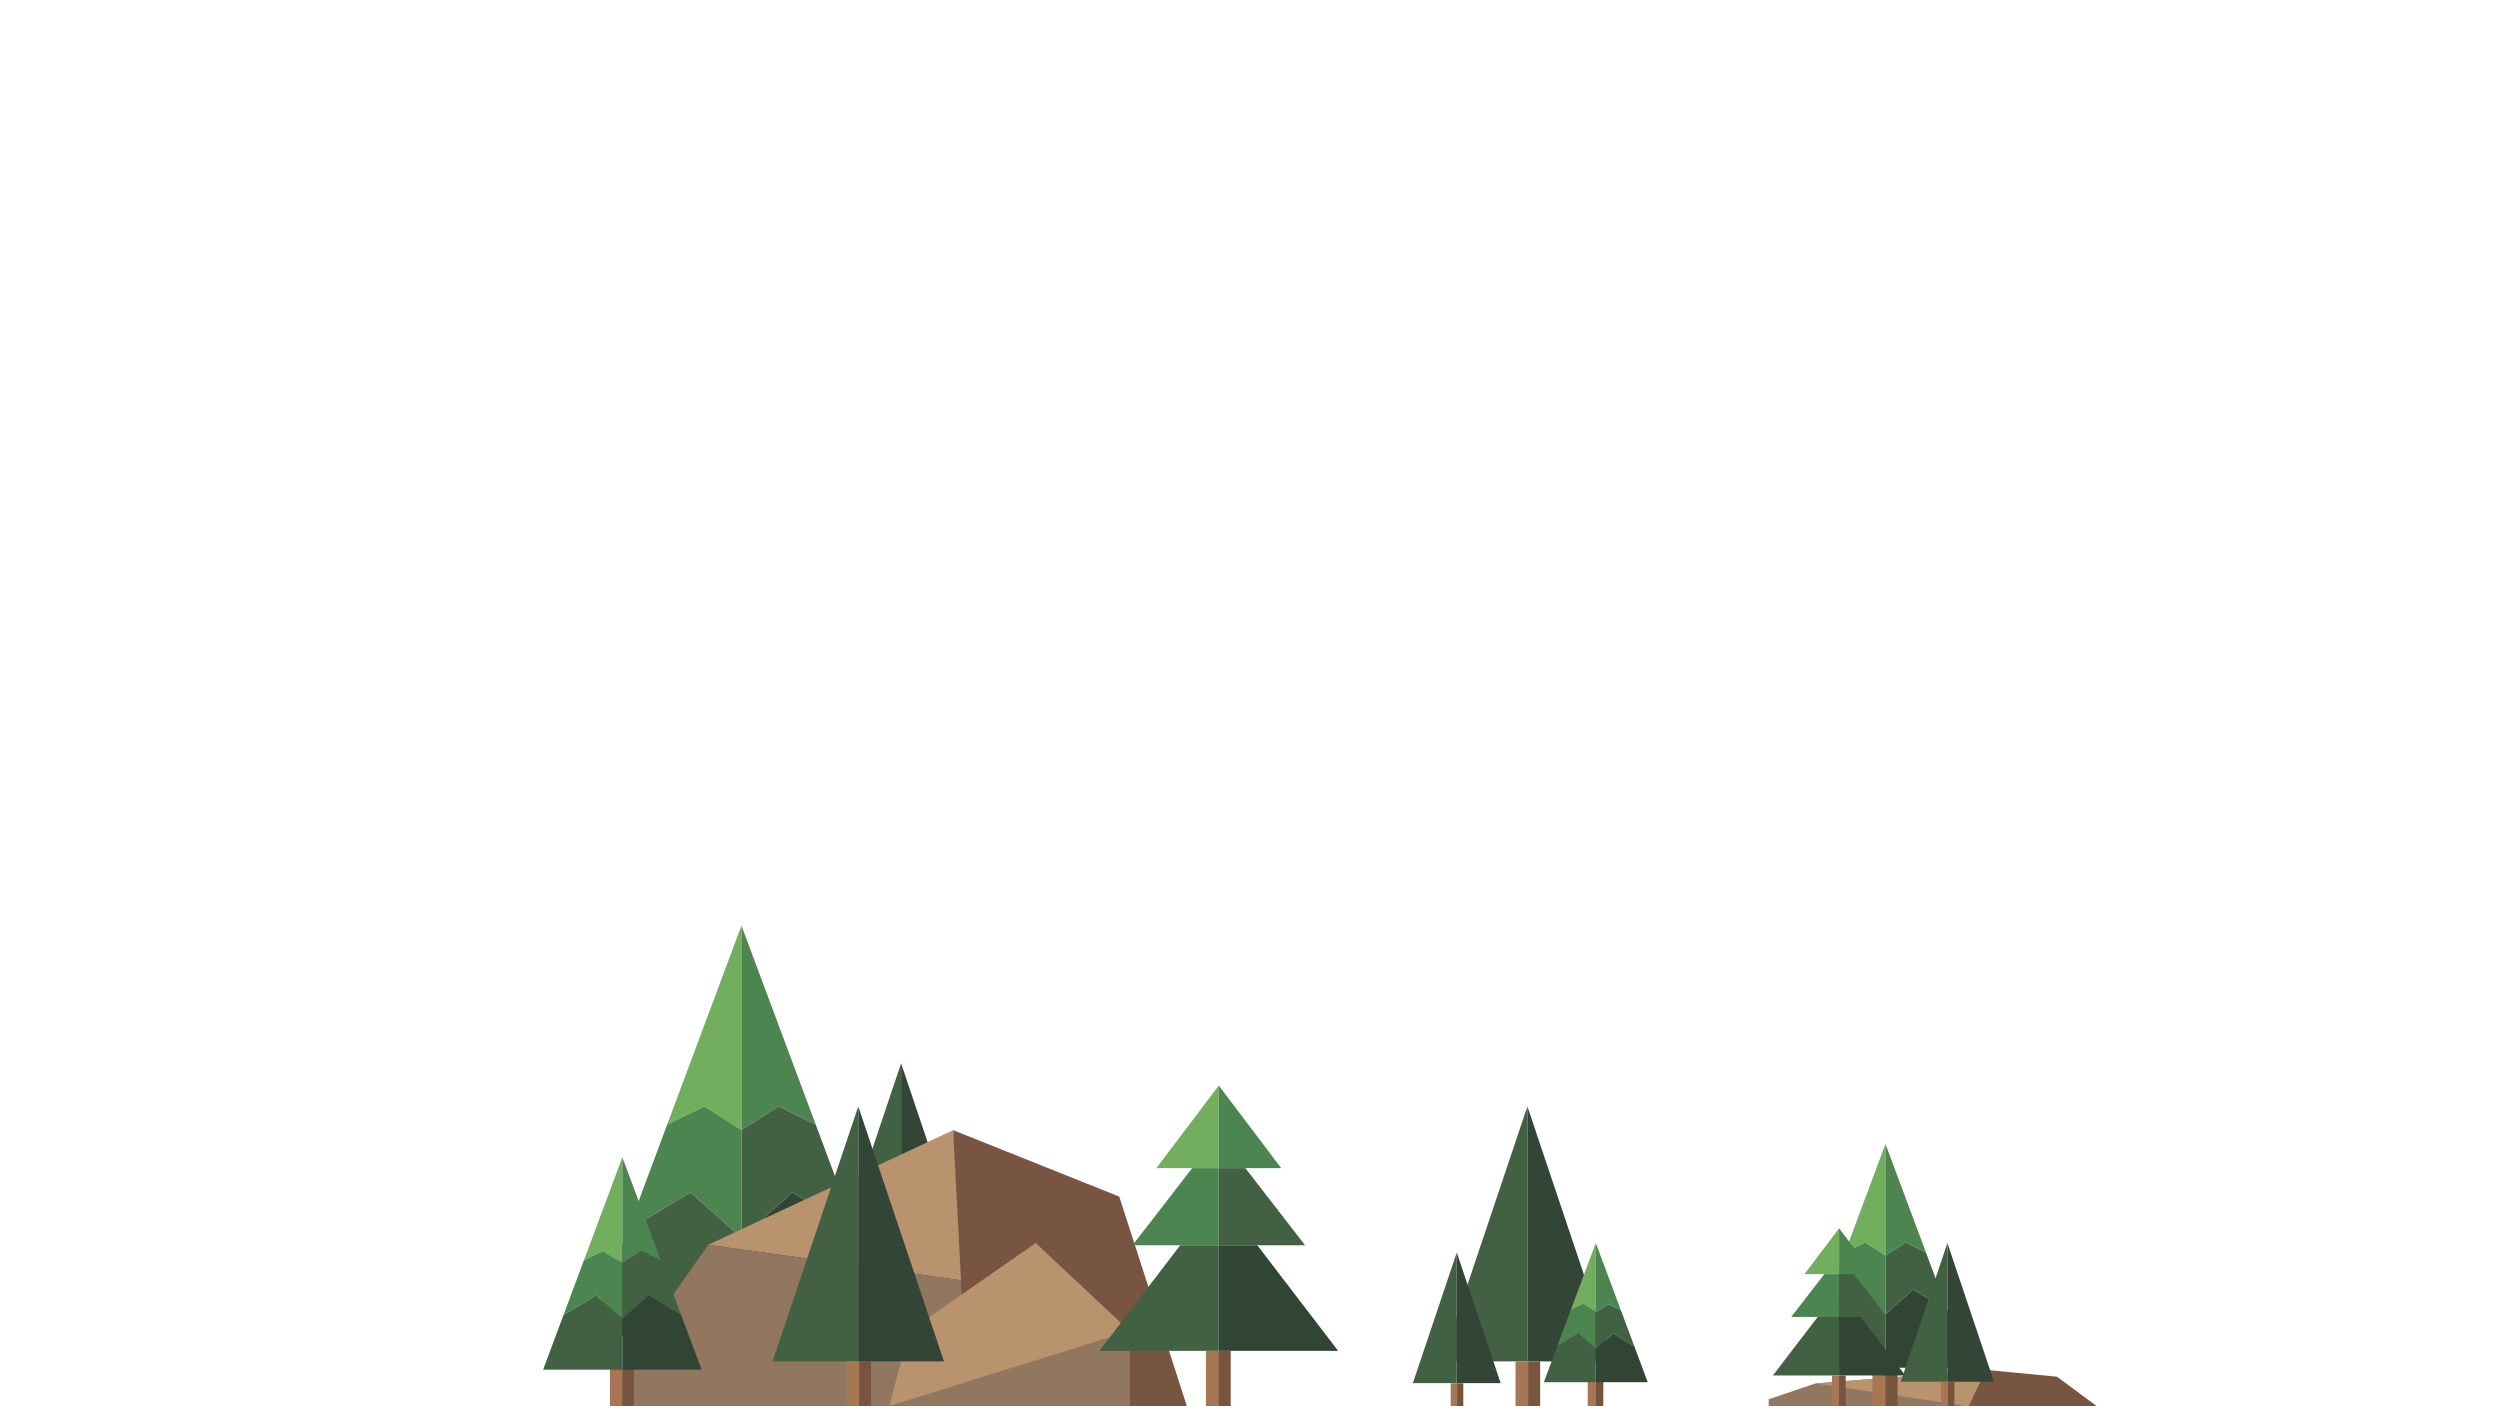 <svg id="trees" xmlns="http://www.w3.org/2000/svg" viewBox="0 0 1920 1080"><defs><style>.cls-1{fill:#324536;}.cls-2{fill:#416142;}.cls-3{fill:#77543e;}.cls-4{fill:#a77655;}.cls-5{fill:#73ad5e;}.cls-6{fill:#4d8550;}.cls-7{fill:#304534;}.cls-8{fill:#b9936e;}.cls-9{fill:#785541;}.cls-10{fill:#917760;}.cls-11{fill:none;}</style></defs><polygon class="cls-1" points="692.05 816.61 767.33 1040.61 692.05 1040.61 692.05 816.61"/><polygon class="cls-2" points="692.05 1040.61 692.05 816.61 616.77 1040.61 692.05 1040.61"/><rect class="cls-3" x="692.05" y="1040.61" width="11.21" height="39.18"/><rect class="cls-4" x="681.64" y="1040.61" width="11.21" height="39.18"/><rect class="cls-3" x="568.13" y="1024.87" width="18.37" height="54.92"/><rect class="cls-4" x="551.07" y="1024.87" width="18.37" height="54.92"/><polygon class="cls-5" points="569.44 710.87 512.37 863.72 540.9 849.73 569.44 867.87 569.44 710.87"/><polygon class="cls-6" points="569.44 710.87 626.51 863.72 597.97 849.73 569.44 867.87 569.44 710.87"/><polygon class="cls-6" points="569.44 867.87 540.9 849.73 512.37 863.72 482.24 944.59 530.32 915.8 569.44 950.58 569.44 867.87"/><polygon class="cls-2" points="569.44 867.87 597.97 849.73 626.51 863.72 656.64 944.59 608.55 915.8 569.44 950.58 569.44 867.87"/><polygon class="cls-2" points="569.44 950.58 530.32 915.8 482.24 944.59 451.85 1025.97 569.44 1025.97 569.44 950.58"/><polygon class="cls-7" points="569.44 950.58 608.55 915.8 656.64 944.59 687.02 1025.97 569.44 1025.97 569.44 950.58"/><polygon class="cls-8" points="544.02 955.97 732.02 867.96 743.05 983.97 544.02 955.97"/><polygon class="cls-9" points="732.02 867.96 743.12 1079.79 911.54 1080 859.6 918.99 732.02 867.96"/><polygon class="cls-10" points="544.02 955.97 738.06 983.27 743.12 1079.79 743.12 1079.79 482.78 1079.79 482.78 1042.72 544.02 955.97"/><polygon class="cls-10" points="683.01 1079.79 867.7 1022.38 867.7 1079.79 683.01 1079.79"/><polygon class="cls-8" points="698.19 1022.38 795.42 954.62 867.7 1022.38 683.01 1079.79 698.19 1022.38"/><polygon class="cls-9" points="1525.14 1052.08 1511.48 1080 1610.46 1080 1579.68 1057.28 1525.14 1052.08"/><polygon class="cls-10" points="1394.38 1062.45 1525.14 1052.08 1511.79 1080 1511.79 1080 1358.36 1080 1358.36 1074.6 1394.38 1062.45"/><polygon class="cls-8" points="1394.07 1062.45 1525.14 1052.08 1511.79 1080 1394.07 1062.45"/><polygon class="cls-5" points="936.02 833.67 888.07 897.14 936.02 897.14 936.02 833.67"/><polygon class="cls-6" points="983.98 897.14 936.02 833.67 936.02 897.14 983.98 897.14"/><polygon class="cls-6" points="936.02 897.14 915.57 897.14 869.73 956.38 936.02 956.38 936.02 897.14"/><polygon class="cls-2" points="936.02 897.14 956.47 897.14 1002.31 956.38 936.02 956.38 936.02 897.14"/><polygon class="cls-2" points="936.02 956.38 906.4 956.38 844.34 1037.48 936.02 1037.48 936.02 956.38"/><polygon class="cls-7" points="936.02 956.38 965.64 956.38 1027.7 1037.48 936.02 1037.48 936.02 956.38"/><rect class="cls-3" x="935.32" y="1037.48" width="9.87" height="42.52"/><rect class="cls-4" x="926.15" y="1037.48" width="9.87" height="42.52"/><polygon class="cls-1" points="659.15 849.73 724.95 1045.54 659.15 1045.54 659.15 849.73"/><polygon class="cls-2" points="659.15 1045.54 659.15 849.73 593.34 1045.54 659.15 1045.54"/><rect class="cls-3" x="659.15" y="1045.54" width="9.8" height="34.25"/><rect class="cls-4" x="650.05" y="1045.54" width="9.8" height="34.25"/><polygon class="cls-1" points="1173.04 849.73 1238.84 1045.54 1173.04 1045.54 1173.04 849.73"/><polygon class="cls-2" points="1173.04 1045.54 1173.04 849.73 1107.23 1045.54 1173.04 1045.54"/><rect class="cls-3" x="1173.03" y="1045.54" width="9.8" height="34.46"/><rect class="cls-4" x="1163.93" y="1045.54" width="9.8" height="34.46"/><rect class="cls-3" x="477.28" y="1051.36" width="9.51" height="28.43"/><rect class="cls-4" x="468.45" y="1051.36" width="9.51" height="28.43"/><polygon class="cls-5" points="477.96 888.82 448.42 967.95 463.19 960.71 477.96 970.09 477.96 888.82"/><polygon class="cls-6" points="477.96 888.82 507.5 967.95 492.73 960.71 477.96 970.09 477.96 888.82"/><polygon class="cls-6" points="477.96 970.09 463.19 960.71 448.42 967.95 432.82 1009.81 457.72 994.9 477.96 1012.91 477.96 970.09"/><polygon class="cls-2" points="477.96 970.09 492.73 960.71 507.5 967.95 523.1 1009.81 498.21 994.9 477.96 1012.91 477.96 970.09"/><polygon class="cls-2" points="477.96 1012.91 457.72 994.9 432.82 1009.81 417.1 1051.93 477.96 1051.93 477.96 1012.91"/><polygon class="cls-7" points="477.96 1012.91 498.21 994.9 523.1 1009.81 538.83 1051.93 477.96 1051.93 477.96 1012.91"/><polygon class="cls-1" points="1118.79 961.92 1152.51 1062.25 1118.79 1062.25 1118.79 961.92"/><polygon class="cls-2" points="1118.79 1062.25 1118.79 961.92 1085.08 1062.25 1118.79 1062.25"/><rect class="cls-3" x="1118.79" y="1062.35" width="5.02" height="17.65"/><rect class="cls-4" x="1114.13" y="1062.35" width="5.02" height="17.65"/><rect class="cls-3" x="1225.12" y="1061.25" width="6.23" height="18.75"/><rect class="cls-4" x="1219.34" y="1061.25" width="6.23" height="18.75"/><polygon class="cls-5" points="1225.57 954.62 1206.2 1006.48 1215.89 1001.74 1225.57 1007.89 1225.57 954.62"/><polygon class="cls-6" points="1225.57 954.62 1244.93 1006.48 1235.25 1001.74 1225.57 1007.89 1225.57 954.62"/><polygon class="cls-6" points="1225.57 1007.89 1215.89 1001.74 1206.2 1006.48 1195.98 1033.92 1212.3 1024.15 1225.57 1035.95 1225.57 1007.89"/><polygon class="cls-2" points="1225.57 1007.89 1235.25 1001.74 1244.93 1006.48 1255.15 1033.92 1238.84 1024.15 1225.57 1035.95 1225.57 1007.89"/><polygon class="cls-2" points="1225.57 1035.95 1212.3 1024.15 1195.98 1033.92 1185.67 1061.53 1225.57 1061.53 1225.57 1035.95"/><polygon class="cls-7" points="1225.57 1035.95 1238.84 1024.15 1255.15 1033.92 1265.46 1061.53 1225.57 1061.53 1225.57 1035.95"/><rect class="cls-3" x="1447.32" y="1049.84" width="10.02" height="30.16"/><rect class="cls-4" x="1438.02" y="1049.84" width="10.02" height="30.16"/><polygon class="cls-5" points="1448.04 878.57 1416.91 961.94 1432.47 954.31 1448.04 964.21 1448.04 878.57"/><polygon class="cls-6" points="1448.04 878.57 1479.16 961.94 1463.6 954.31 1448.04 964.21 1448.04 878.57"/><polygon class="cls-6" points="1448.04 964.21 1432.47 954.31 1416.91 961.94 1400.48 1006.05 1426.7 990.35 1448.04 1009.32 1448.04 964.21"/><polygon class="cls-2" points="1448.04 964.21 1463.6 954.31 1479.16 961.94 1495.6 1006.05 1469.37 990.35 1448.04 1009.32 1448.04 964.21"/><polygon class="cls-2" points="1448.04 1009.32 1426.7 990.35 1400.48 1006.05 1383.9 1050.44 1448.04 1050.44 1448.04 1009.32"/><polygon class="cls-7" points="1448.04 1009.32 1469.37 990.35 1495.6 1006.05 1512.17 1050.44 1448.04 1050.44 1448.04 1009.32"/><polygon class="cls-5" points="1412.42 943.35 1385.84 978.54 1412.42 978.54 1412.42 943.35"/><polygon class="cls-6" points="1439.01 978.54 1412.42 943.35 1412.42 978.54 1439.01 978.54"/><polygon class="cls-6" points="1412.42 978.54 1401.09 978.54 1375.67 1011.38 1412.42 1011.38 1412.42 978.54"/><polygon class="cls-2" points="1412.42 978.54 1423.76 978.54 1449.17 1011.38 1412.42 1011.38 1412.42 978.54"/><polygon class="cls-2" points="1412.42 1011.38 1396 1011.38 1361.6 1056.34 1412.42 1056.34 1412.42 1011.38"/><polygon class="cls-7" points="1412.42 1011.38 1428.84 1011.38 1463.25 1056.34 1412.42 1056.34 1412.42 1011.38"/><rect class="cls-3" x="1412.03" y="1056.34" width="5.47" height="23.66"/><rect class="cls-4" x="1406.95" y="1056.34" width="5.47" height="23.66"/><polygon class="cls-1" points="1495.6 954.62 1531.4 1061.16 1495.6 1061.16 1495.6 954.62"/><polygon class="cls-2" points="1495.6 1061.16 1495.6 954.62 1459.79 1061.16 1495.6 1061.16"/><rect class="cls-3" x="1495.6" y="1061.16" width="5.33" height="18.84"/><rect class="cls-4" x="1490.65" y="1061.16" width="5.33" height="18.84"/><rect class="cls-11" width="1920" height="1079.79"/></svg>
